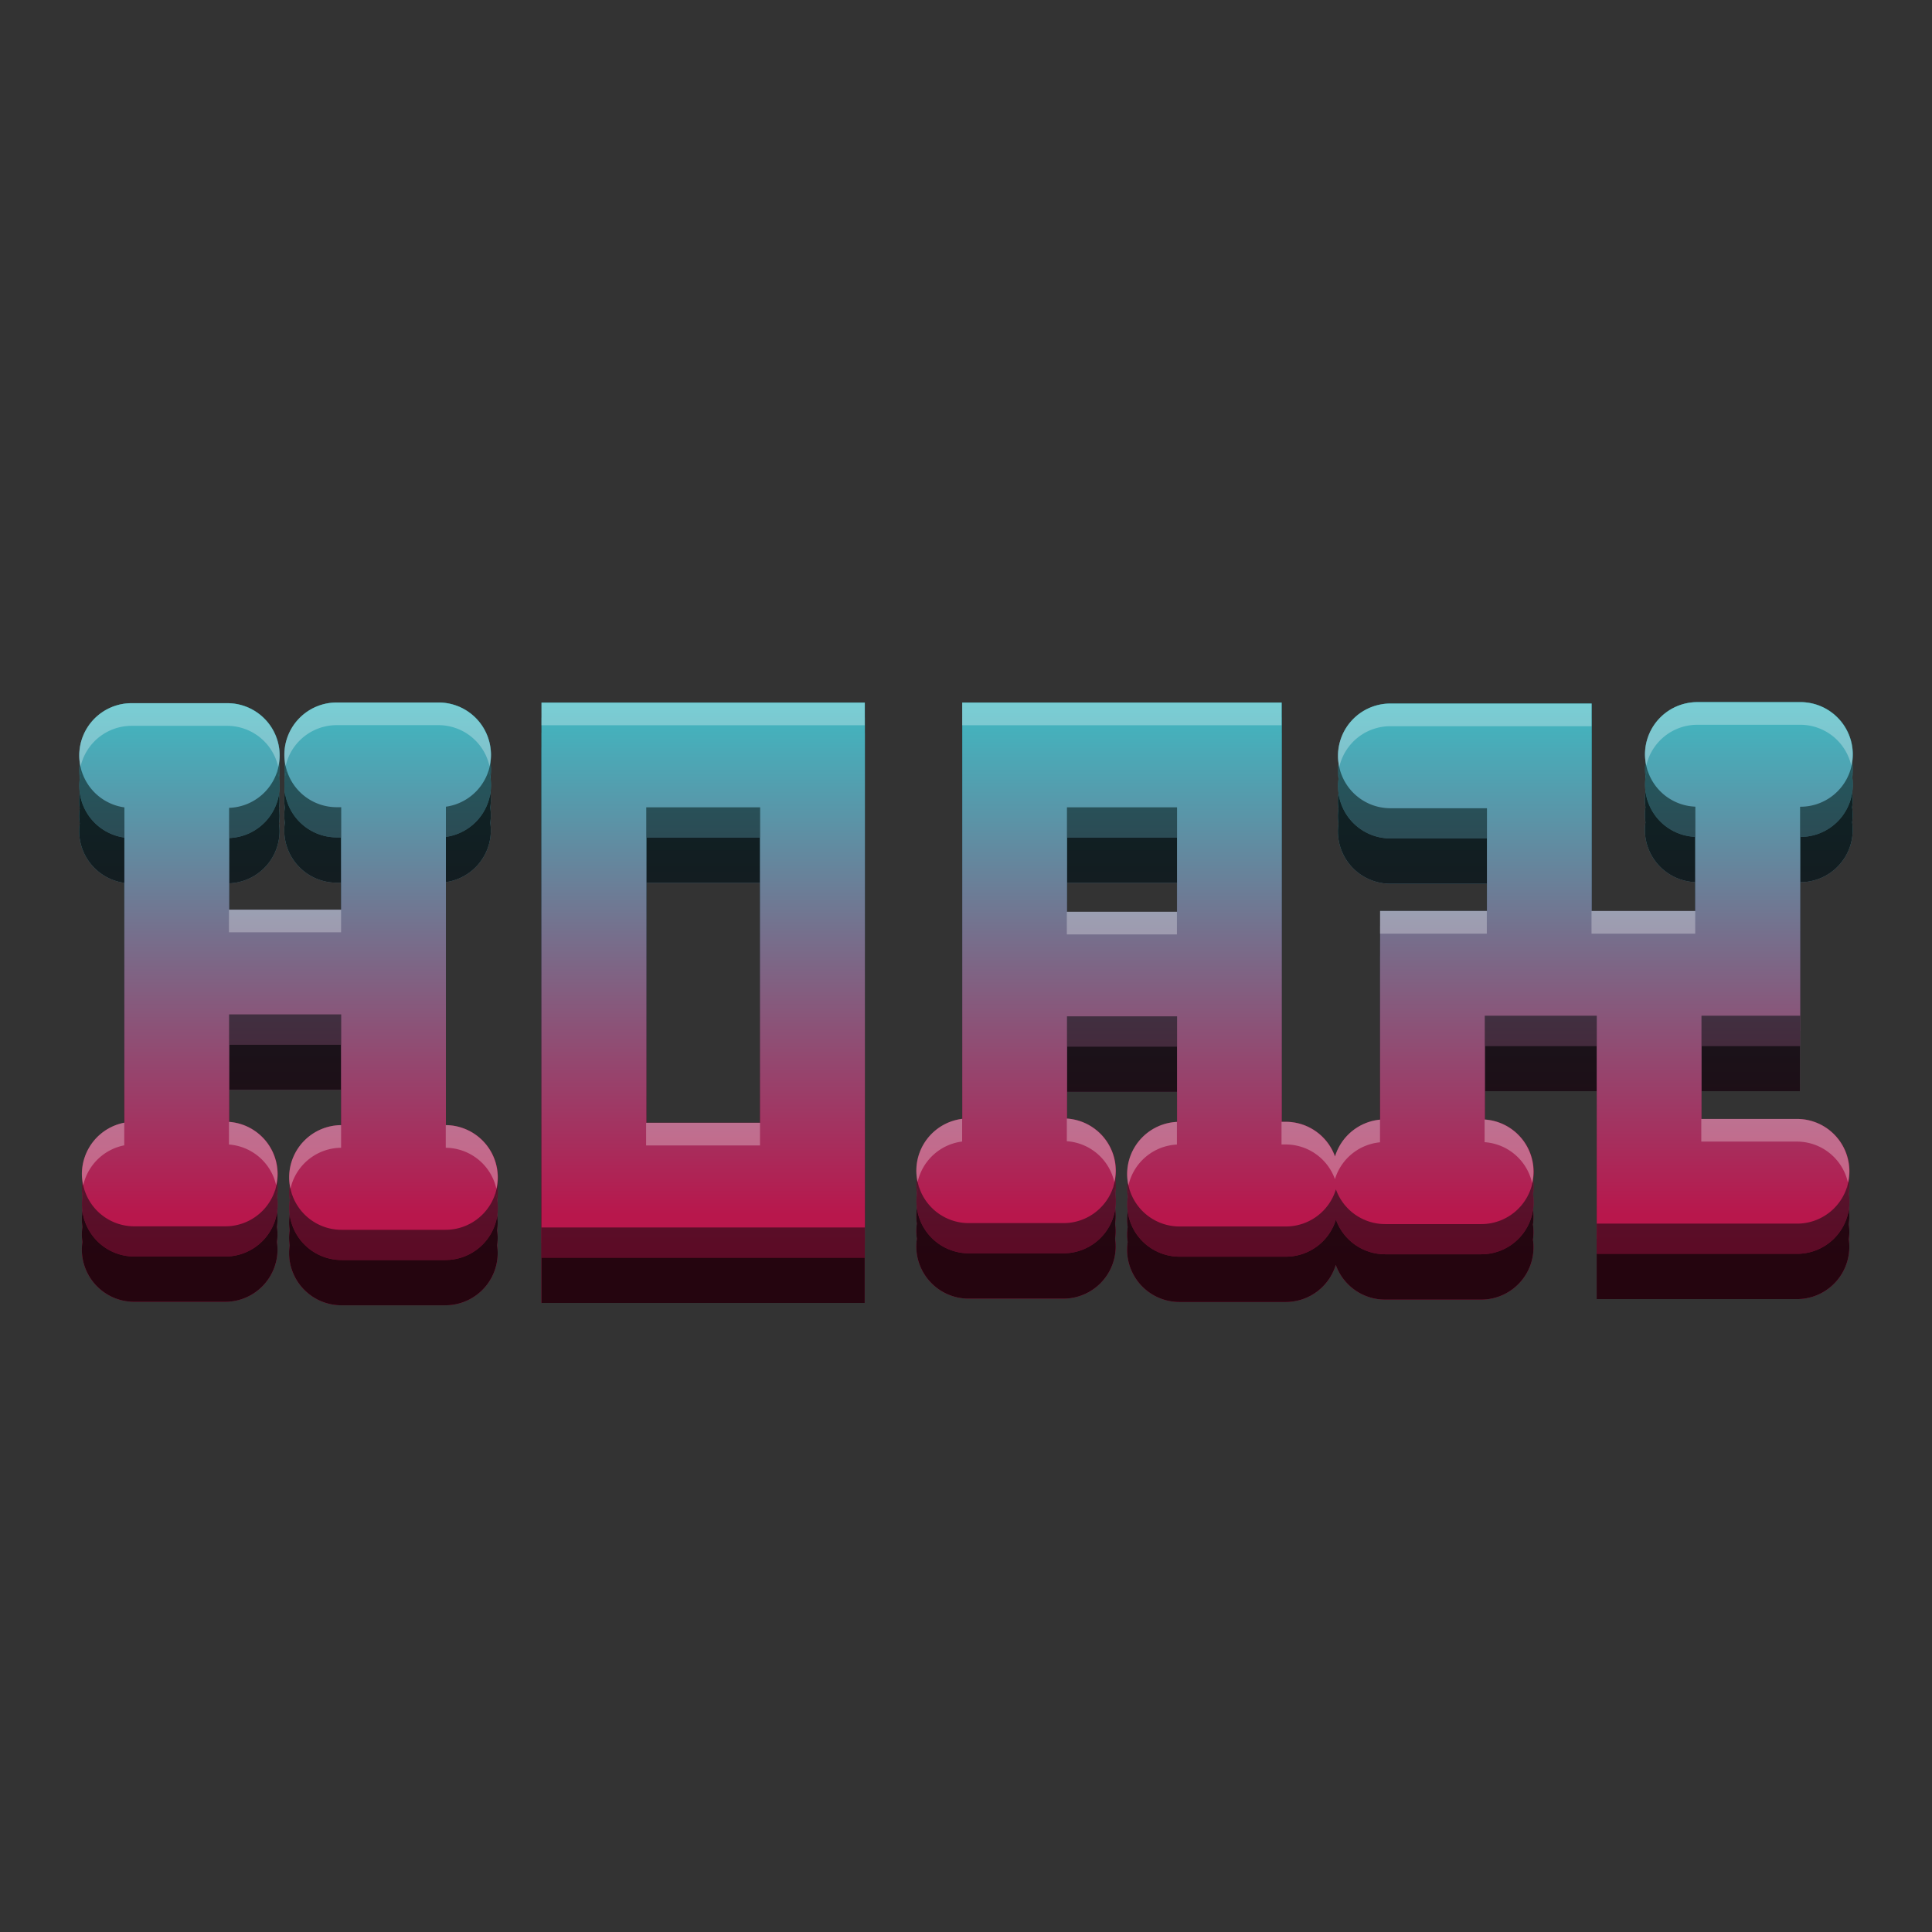 <svg width="512" height="512" version="1.1" viewBox="0 0 135.47 135.47" xmlns="http://www.w3.org/2000/svg" xmlns:xlink="http://www.w3.org/1999/xlink"><rect x="0" y="0" width="135.47" height="135.47" fill="#333333" stroke="none"/><defs><linearGradient id="a"><stop stop-color="#b8174c" offset="0"/><stop stop-color="#39c1c8" offset="1"/></linearGradient><linearGradient id="f" x1="47.257" x2="47.257" y1="48.274" y2="37.399" gradientTransform="matrix(3.467 0 0 3.467 -100.54 -82.205)" gradientUnits="userSpaceOnUse" xlink:href="#a"/><linearGradient id="e" x1="47.257" x2="47.257" y1="48.274" y2="37.399" gradientTransform="matrix(3.467 0 0 3.467 -100.54 -79.03)" gradientUnits="userSpaceOnUse" xlink:href="#a"/><linearGradient id="d" x1="47.257" x2="47.257" y1="48.274" y2="37.399" gradientTransform="matrix(3.467 0 0 3.467 -100.54 -80.088)" gradientUnits="userSpaceOnUse" xlink:href="#a"/><linearGradient id="c" x1="47.257" x2="47.257" y1="48.274" y2="37.399" gradientTransform="matrix(3.467 0 0 3.467 -100.54 -81.146)" gradientUnits="userSpaceOnUse" xlink:href="#a"/><linearGradient id="b" x1="47.257" x2="47.257" y1="48.274" y2="37.399" gradientTransform="matrix(3.467 0 0 3.467 -100.54 -82.205)" gradientUnits="userSpaceOnUse" xlink:href="#a"/></defs><g fill-rule="evenodd" stroke-linecap="round" stroke-miterlimit="16.8" stroke-width="3.467"><path d="m119.01 52.408a3.669 3.669 0 0 0-3.671 3.67 3.669 3.669 0 0 0 0.041 0.53 3.669 3.669 0 0 0-0.041 0.528 3.669 3.669 0 0 0 0.041 0.53 3.669 3.669 0 0 0-0.041 0.528 3.669 3.669 0 0 0 3.528 3.66v5.201h-7.272v-12.43-1.058-1.058h-14.111a3.669 3.669 0 0 0-3.671 3.671 3.669 3.669 0 0 0 0.038 0.528 3.669 3.669 0 0 0-0.038 0.53 3.669 3.669 0 0 0 0.038 0.528 3.669 3.669 0 0 0-0.038 0.53 3.669 3.669 0 0 0 3.671 3.669h6.771v5.09h-7.489v2.117 12.512a3.669 3.669 0 0 0-3.16 2.585 3.669 3.669 0 0 0-3.449-2.433h-0.297v-27.277-2.117h-22.394v2.117 27.07a3.669 3.669 0 0 0-3.216 3.643 3.669 3.669 0 0 0 0.038 0.529 3.669 3.669 0 0 0-0.038 0.53 3.669 3.669 0 0 0 0.041 0.528 3.669 3.669 0 0 0-0.041 0.531 3.669 3.669 0 0 0 3.662 3.669h6.651a3.669 3.669 0 0 0 3.669-3.669 3.669 3.669 0 0 0-0.041-0.533 3.669 3.669 0 0 0 0.041-0.526 3.669 3.669 0 0 0-0.041-0.533 3.669 3.669 0 0 0 0.041-0.526 3.669 3.669 0 0 0-0.034-0.501 3.669 3.669 0 0 0-3.392-3.162v-5.05h7.721v5.283a3.669 3.669 0 0 0-3.496 3.665 3.669 3.669 0 0 0 0.041 0.526 3.669 3.669 0 0 0-0.041 0.533 3.669 3.669 0 0 0 0.041 0.525 3.669 3.669 0 0 0 0 5.17e-4 3.669 3.669 0 0 0-0.041 0.533 3.669 3.669 0 0 0 3.672 3.67h7.455a3.669 3.669 0 0 0 3.506-2.603 3.669 3.669 0 0 0 3.449 2.435h6.744a3.669 3.669 0 0 0 0.48-0.031 3.669 3.669 0 0 0 3.192-3.64 3.669 3.669 0 0 0-0.04-0.532 3.669 3.669 0 0 0 0.04-0.527 3.669 3.669 0 0 0-0.04-0.532 3.669 3.669 0 0 0 0.04-0.527 3.669 3.669 0 0 0-3.427-3.662v-5.162h7.855v12.462 1.058 1.058h14.045a3.669 3.669 0 0 0 0.479-0.031 3.669 3.669 0 0 0 3.192-3.638 3.669 3.669 0 0 0-0.038-0.53 3.669 3.669 0 0 0 0.038-0.528 3.669 3.669 0 0 0-0.041-0.531 3.669 3.669 0 0 0 0.041-0.528 3.669 3.669 0 0 0-3.671-3.671h-6.705v-5.122h6.914v-1.058-1.058-12.538h0.027a3.669 3.669 0 0 0 0.479-0.031 3.669 3.669 0 0 0 3.193-3.633 3.669 3.669 0 0 0-0.01-0.267 3.669 3.669 0 0 0-0.029-0.265 3.669 3.669 0 0 0 0.039-0.527 3.669 3.669 0 0 0-0.042-0.531 3.669 3.669 0 0 0 0.042-0.528 3.669 3.669 0 0 0-3.671-3.67h-7.224zm-95.406 0.027a3.669 3.669 0 0 0-3.671 3.669 3.669 3.669 0 0 0 0.041 0.53 3.669 3.669 0 0 0-0.041 0.529 3.669 3.669 0 0 0 0.041 0.53 3.669 3.669 0 0 0-0.041 0.529 3.669 3.669 0 0 0 3.671 3.671h0.312v5.068h-7.862v-5.023a3.669 3.669 0 0 0 3.548-3.667 3.669 3.669 0 0 0-0.04-0.526 3.669 3.669 0 0 0 0.04-0.533 3.669 3.669 0 0 0-0.04-0.526 3.669 3.669 0 0 0 0.04-0.533 3.669 3.669 0 0 0-3.67-3.671h-6.711a3.669 3.669 0 0 0-3.67 3.671 3.669 3.669 0 0 0 0.041 0.528 3.669 3.669 0 0 0-0.041 0.53 3.669 3.669 0 0 0 0.041 0.528 3.669 3.669 0 0 0 0 5.16e-4 3.669 3.669 0 0 0-0.041 0.53 3.669 3.669 0 0 0 3.162 3.635v19.992a3.669 3.669 0 0 0-2.974 3.603 3.669 3.669 0 0 0 0.041 0.525 3.669 3.669 0 0 0-0.041 0.534 3.669 3.669 0 0 0 0.041 0.524 3.669 3.669 0 0 0 0 5.16e-4 3.669 3.669 0 0 0-0.041 0.534 3.669 3.669 0 0 0 3.671 3.664h6.378a3.669 3.669 0 0 0 3.671-3.664 3.669 3.669 0 0 0-0.041-0.533 3.669 3.669 0 0 0 0.041-0.525 3.669 3.669 0 0 0-0.041-0.533 3.669 3.669 0 0 0 0.041-0.525 3.669 3.669 0 0 0-0.034-0.499 3.669 3.669 0 0 0-3.372-3.162v-5.423h7.862v5.65a3.669 3.669 0 0 0-3.644 3.669 3.669 3.669 0 0 0 0.041 0.531 3.669 3.669 0 0 0-0.041 0.528 3.669 3.669 0 0 0 0.041 0.53 3.669 3.669 0 0 0 0 5.17e-4 3.669 3.669 0 0 0-0.041 0.528 3.669 3.669 0 0 0 3.671 3.672h7.286a3.669 3.669 0 0 0 0.95-0.126 3.669 3.669 0 0 0 2.595-2.596 3.669 3.669 0 0 0 0.125-0.95 3.669 3.669 0 0 0-0.041-0.529 3.669 3.669 0 0 0 0.041-0.53 3.669 3.669 0 0 0-0.041-0.529 3.669 3.669 0 0 0 0.041-0.53 3.669 3.669 0 0 0-0.124-0.945 3.669 3.669 0 0 0-3.519-2.724v-20.211a3.669 3.669 0 0 0 3.163-3.635 3.669 3.669 0 0 0-0.042-0.525 3.669 3.669 0 0 0 0.042-0.534 3.669 3.669 0 0 0-0.042-0.533 3.669 3.669 0 0 0 0.042-0.525 3.669 3.669 0 0 0-3.671-3.669h-7.144zm37.027 0.007-22.665 5.17e-4v2.117 34.686 1.058 1.058h22.665v-36.803-1.058-1.058zm-15.324 9.458h7.984v20.005h-7.984v-20.005zm29.498 0h7.721v5.209h-7.721v-5.209z" fill="url(#e)" stop-color="#000000" style="paint-order:stroke fill markers"/><path d="m119.01 52.408a3.669 3.669 0 0 0-3.671 3.67 3.669 3.669 0 0 0 0.041 0.53 3.669 3.669 0 0 0-0.041 0.528 3.669 3.669 0 0 0 0.041 0.53 3.669 3.669 0 0 0-0.041 0.528 3.669 3.669 0 0 0 3.528 3.66v5.201h-7.272v-12.43-1.058-1.058h-14.111a3.669 3.669 0 0 0-3.671 3.671 3.669 3.669 0 0 0 0.038 0.528 3.669 3.669 0 0 0-0.038 0.53 3.669 3.669 0 0 0 0.038 0.528 3.669 3.669 0 0 0-0.038 0.53 3.669 3.669 0 0 0 3.671 3.669h6.771v5.09h-7.489v2.117 12.512a3.669 3.669 0 0 0-3.16 2.585 3.669 3.669 0 0 0-3.449-2.433h-0.297v-27.277-2.117h-22.394v2.117 27.07a3.669 3.669 0 0 0-3.216 3.643 3.669 3.669 0 0 0 0.038 0.529 3.669 3.669 0 0 0-0.038 0.53 3.669 3.669 0 0 0 0.041 0.528 3.669 3.669 0 0 0-0.041 0.531 3.669 3.669 0 0 0 3.662 3.669h6.651a3.669 3.669 0 0 0 3.669-3.669 3.669 3.669 0 0 0-0.041-0.533 3.669 3.669 0 0 0 0.041-0.526 3.669 3.669 0 0 0-0.041-0.533 3.669 3.669 0 0 0 0.041-0.526 3.669 3.669 0 0 0-0.034-0.501 3.669 3.669 0 0 0-3.392-3.162v-5.05h7.721v5.283a3.669 3.669 0 0 0-3.496 3.665 3.669 3.669 0 0 0 0.041 0.526 3.669 3.669 0 0 0-0.041 0.533 3.669 3.669 0 0 0 0.041 0.525 3.669 3.669 0 0 0 0 5.17e-4 3.669 3.669 0 0 0-0.041 0.533 3.669 3.669 0 0 0 3.672 3.67h7.455a3.669 3.669 0 0 0 3.506-2.603 3.669 3.669 0 0 0 3.449 2.435h6.744a3.669 3.669 0 0 0 0.48-0.031 3.669 3.669 0 0 0 3.192-3.64 3.669 3.669 0 0 0-0.04-0.532 3.669 3.669 0 0 0 0.04-0.527 3.669 3.669 0 0 0-0.04-0.532 3.669 3.669 0 0 0 0.04-0.527 3.669 3.669 0 0 0-3.427-3.662v-5.162h7.855v12.462 1.058 1.058h14.045a3.669 3.669 0 0 0 0.479-0.031 3.669 3.669 0 0 0 3.192-3.638 3.669 3.669 0 0 0-0.038-0.53 3.669 3.669 0 0 0 0.038-0.528 3.669 3.669 0 0 0-0.041-0.531 3.669 3.669 0 0 0 0.041-0.528 3.669 3.669 0 0 0-3.671-3.671h-6.705v-5.122h6.914v-1.058-1.058-12.538h0.027a3.669 3.669 0 0 0 0.479-0.031 3.669 3.669 0 0 0 3.193-3.633 3.669 3.669 0 0 0-0.01-0.267 3.669 3.669 0 0 0-0.029-0.265 3.669 3.669 0 0 0 0.039-0.527 3.669 3.669 0 0 0-0.042-0.531 3.669 3.669 0 0 0 0.042-0.528 3.669 3.669 0 0 0-3.671-3.67h-7.224zm-95.406 0.027a3.669 3.669 0 0 0-3.671 3.669 3.669 3.669 0 0 0 0.041 0.53 3.669 3.669 0 0 0-0.041 0.529 3.669 3.669 0 0 0 0.041 0.53 3.669 3.669 0 0 0-0.041 0.529 3.669 3.669 0 0 0 3.671 3.671h0.312v5.068h-7.862v-5.023a3.669 3.669 0 0 0 3.548-3.667 3.669 3.669 0 0 0-0.04-0.526 3.669 3.669 0 0 0 0.04-0.533 3.669 3.669 0 0 0-0.04-0.526 3.669 3.669 0 0 0 0.04-0.533 3.669 3.669 0 0 0-3.67-3.671h-6.711a3.669 3.669 0 0 0-3.67 3.671 3.669 3.669 0 0 0 0.041 0.528 3.669 3.669 0 0 0-0.041 0.53 3.669 3.669 0 0 0 0.041 0.528 3.669 3.669 0 0 0 0 5.16e-4 3.669 3.669 0 0 0-0.041 0.53 3.669 3.669 0 0 0 3.162 3.635v19.992a3.669 3.669 0 0 0-2.974 3.603 3.669 3.669 0 0 0 0.041 0.525 3.669 3.669 0 0 0-0.041 0.534 3.669 3.669 0 0 0 0.041 0.524 3.669 3.669 0 0 0 0 5.16e-4 3.669 3.669 0 0 0-0.041 0.534 3.669 3.669 0 0 0 3.671 3.664h6.378a3.669 3.669 0 0 0 3.671-3.664 3.669 3.669 0 0 0-0.041-0.533 3.669 3.669 0 0 0 0.041-0.525 3.669 3.669 0 0 0-0.041-0.533 3.669 3.669 0 0 0 0.041-0.525 3.669 3.669 0 0 0-0.034-0.499 3.669 3.669 0 0 0-3.372-3.162v-5.423h7.862v5.65a3.669 3.669 0 0 0-3.644 3.669 3.669 3.669 0 0 0 0.041 0.531 3.669 3.669 0 0 0-0.041 0.528 3.669 3.669 0 0 0 0.041 0.53 3.669 3.669 0 0 0 0 5.17e-4 3.669 3.669 0 0 0-0.041 0.528 3.669 3.669 0 0 0 3.671 3.672h7.286a3.669 3.669 0 0 0 0.95-0.126 3.669 3.669 0 0 0 2.595-2.596 3.669 3.669 0 0 0 0.125-0.95 3.669 3.669 0 0 0-0.041-0.529 3.669 3.669 0 0 0 0.041-0.53 3.669 3.669 0 0 0-0.041-0.529 3.669 3.669 0 0 0 0.041-0.53 3.669 3.669 0 0 0-0.124-0.945 3.669 3.669 0 0 0-3.519-2.724v-20.211a3.669 3.669 0 0 0 3.163-3.635 3.669 3.669 0 0 0-0.042-0.525 3.669 3.669 0 0 0 0.042-0.534 3.669 3.669 0 0 0-0.042-0.533 3.669 3.669 0 0 0 0.042-0.525 3.669 3.669 0 0 0-3.671-3.669h-7.144zm37.027 0.007-22.665 5.17e-4v2.117 34.686 1.058 1.058h22.665v-36.803-1.058-1.058zm-15.324 9.458h7.984v20.005h-7.984v-20.005zm29.498 0h7.721v5.209h-7.721v-5.209z" opacity=".8" stop-color="#000000" style="paint-order:stroke fill markers"/><path d="m119.02 49.233a3.669 3.669 0 0 0-3.671 3.669 3.669 3.669 0 0 0 3.528 3.66v7.317h-7.272v-14.547h-14.111a3.669 3.669 0 0 0-3.671 3.671 3.669 3.669 0 0 0 3.671 3.669h6.771v7.206h-7.489v14.629a3.669 3.669 0 0 0-3.16 2.585 3.669 3.669 0 0 0-3.449-2.433h-0.297v-29.394h-22.394v29.186a3.669 3.669 0 0 0-3.216 3.643 3.669 3.669 0 0 0 3.662 3.669h6.651a3.669 3.669 0 0 0 3.669-3.669 3.669 3.669 0 0 0-3.426-3.662v-7.167h7.72v7.4a3.669 3.669 0 0 0-3.495 3.666 3.669 3.669 0 0 0 3.671 3.669h7.455a3.669 3.669 0 0 0 3.506-2.603 3.669 3.669 0 0 0 3.449 2.435h6.744a3.669 3.669 0 0 0 3.671-3.671 3.669 3.669 0 0 0-3.427-3.662v-7.279h7.855v14.579h14.045a3.669 3.669 0 0 0 3.671-3.669 3.669 3.669 0 0 0-3.671-3.671h-6.704v-7.238h6.914v-14.654h0.027a3.669 3.669 0 0 0 3.671-3.664 3.669 3.669 0 0 0-3.671-3.669zm-95.406 0.027a3.669 3.669 0 0 0-3.671 3.669 3.669 3.669 0 0 0 3.671 3.671h0.312v7.185h-7.862v-7.14a3.669 3.669 0 0 0 3.547-3.667 3.669 3.669 0 0 0-3.669-3.671h-6.712a3.669 3.669 0 0 0-3.669 3.671 3.669 3.669 0 0 0 3.162 3.635v22.109a3.669 3.669 0 0 0-2.974 3.603 3.669 3.669 0 0 0 3.671 3.664h6.378a3.669 3.669 0 0 0 3.671-3.664 3.669 3.669 0 0 0-3.406-3.66v-7.539h7.862v7.767a3.669 3.669 0 0 0-3.644 3.669 3.669 3.669 0 0 0 3.671 3.671h7.287a3.669 3.669 0 0 0 3.669-3.671 3.669 3.669 0 0 0-3.642-3.669v-22.328a3.669 3.669 0 0 0 3.162-3.635 3.669 3.669 0 0 0-3.671-3.669zm14.362 0.007v36.803h22.665v-36.803zm7.34 7.34h7.984v22.122h-7.984zm29.498 0h7.72v7.326h-7.72z" fill="url(#b)" stop-color="#000000" style="paint-order:stroke fill markers"/><path d="m119.02 49.233a3.669 3.669 0 0 0-3.671 3.669 3.669 3.669 0 0 0 3.528 3.66v7.317h-7.272v-14.547h-14.111a3.669 3.669 0 0 0-3.671 3.671 3.669 3.669 0 0 0 3.671 3.669h6.771v7.206h-7.489v14.629a3.669 3.669 0 0 0-3.16 2.585 3.669 3.669 0 0 0-3.449-2.433h-0.297v-29.394h-22.394v29.186a3.669 3.669 0 0 0-3.216 3.643 3.669 3.669 0 0 0 3.662 3.669h6.651a3.669 3.669 0 0 0 3.669-3.669 3.669 3.669 0 0 0-3.426-3.662v-7.167h7.72v7.4a3.669 3.669 0 0 0-3.495 3.666 3.669 3.669 0 0 0 3.671 3.669h7.455a3.669 3.669 0 0 0 3.506-2.603 3.669 3.669 0 0 0 3.449 2.435h6.744a3.669 3.669 0 0 0 3.671-3.671 3.669 3.669 0 0 0-3.427-3.662v-7.279h7.855v14.579h14.045a3.669 3.669 0 0 0 3.671-3.669 3.669 3.669 0 0 0-3.671-3.671h-6.704v-7.238h6.914v-14.654h0.027a3.669 3.669 0 0 0 3.671-3.664 3.669 3.669 0 0 0-3.671-3.669zm-95.406 0.027a3.669 3.669 0 0 0-3.671 3.669 3.669 3.669 0 0 0 3.671 3.671h0.312v7.185h-7.862v-7.14a3.669 3.669 0 0 0 3.547-3.667 3.669 3.669 0 0 0-3.669-3.671h-6.712a3.669 3.669 0 0 0-3.669 3.671 3.669 3.669 0 0 0 3.162 3.635v22.109a3.669 3.669 0 0 0-2.974 3.603 3.669 3.669 0 0 0 3.671 3.664h6.378a3.669 3.669 0 0 0 3.671-3.664 3.669 3.669 0 0 0-3.406-3.66v-7.539h7.862v7.767a3.669 3.669 0 0 0-3.644 3.669 3.669 3.669 0 0 0 3.671 3.671h7.287a3.669 3.669 0 0 0 3.669-3.671 3.669 3.669 0 0 0-3.642-3.669v-22.328a3.669 3.669 0 0 0 3.162-3.635 3.669 3.669 0 0 0-3.671-3.669zm14.362 0.007v36.803h22.665v-36.803zm7.34 7.34h7.984v22.122h-7.984zm29.498 0h7.72v7.326h-7.72z" opacity=".5" stop-color="#000000" style="paint-order:stroke fill markers"/><path d="m119.02 50.292a3.669 3.669 0 0 0-3.671 3.669 3.669 3.669 0 0 0 3.528 3.66v7.317h-7.272v-14.547h-14.111a3.669 3.669 0 0 0-3.671 3.671 3.669 3.669 0 0 0 3.671 3.669h6.771v7.206h-7.489v14.629a3.669 3.669 0 0 0-3.16 2.585 3.669 3.669 0 0 0-3.449-2.433h-0.297v-29.394h-22.394v29.186a3.669 3.669 0 0 0-3.216 3.643 3.669 3.669 0 0 0 3.662 3.669h6.651a3.669 3.669 0 0 0 3.669-3.669 3.669 3.669 0 0 0-3.426-3.662v-7.167h7.72v7.4a3.669 3.669 0 0 0-3.495 3.666 3.669 3.669 0 0 0 3.671 3.669h7.455a3.669 3.669 0 0 0 3.506-2.603 3.669 3.669 0 0 0 3.449 2.435h6.744a3.669 3.669 0 0 0 3.671-3.671 3.669 3.669 0 0 0-3.427-3.662v-7.279h7.855v14.579h14.045a3.669 3.669 0 0 0 3.671-3.669 3.669 3.669 0 0 0-3.671-3.671h-6.704v-7.238h6.914v-14.654h0.027a3.669 3.669 0 0 0 3.671-3.664 3.669 3.669 0 0 0-3.671-3.669zm-95.406 0.027a3.669 3.669 0 0 0-3.671 3.669 3.669 3.669 0 0 0 3.671 3.671h0.312v7.185h-7.862v-7.14a3.669 3.669 0 0 0 3.547-3.667 3.669 3.669 0 0 0-3.669-3.671h-6.712a3.669 3.669 0 0 0-3.669 3.671 3.669 3.669 0 0 0 3.162 3.635v22.109a3.669 3.669 0 0 0-2.974 3.603 3.669 3.669 0 0 0 3.671 3.664h6.378a3.669 3.669 0 0 0 3.671-3.664 3.669 3.669 0 0 0-3.406-3.66v-7.539h7.862v7.767a3.669 3.669 0 0 0-3.644 3.669 3.669 3.669 0 0 0 3.671 3.671h7.287a3.669 3.669 0 0 0 3.669-3.671 3.669 3.669 0 0 0-3.642-3.669v-22.328a3.669 3.669 0 0 0 3.162-3.635 3.669 3.669 0 0 0-3.671-3.669zm14.362 0.007v36.803h22.665v-36.803zm7.34 7.34h7.984v22.122h-7.984zm29.498 0h7.72v7.326h-7.72z" fill="url(#c)" stop-color="#000000" style="paint-order:stroke fill markers"/><path d="m119.02 50.292a3.669 3.669 0 0 0-3.671 3.669 3.669 3.669 0 0 0 3.528 3.66v7.317h-7.272v-14.547h-14.111a3.669 3.669 0 0 0-3.671 3.671 3.669 3.669 0 0 0 3.671 3.669h6.771v7.206h-7.489v14.629a3.669 3.669 0 0 0-3.16 2.585 3.669 3.669 0 0 0-3.449-2.433h-0.297v-29.394h-22.394v29.186a3.669 3.669 0 0 0-3.216 3.643 3.669 3.669 0 0 0 3.662 3.669h6.651a3.669 3.669 0 0 0 3.669-3.669 3.669 3.669 0 0 0-3.426-3.662v-7.167h7.72v7.4a3.669 3.669 0 0 0-3.495 3.666 3.669 3.669 0 0 0 3.671 3.669h7.455a3.669 3.669 0 0 0 3.506-2.603 3.669 3.669 0 0 0 3.449 2.435h6.744a3.669 3.669 0 0 0 3.671-3.671 3.669 3.669 0 0 0-3.427-3.662v-7.279h7.855v14.579h14.045a3.669 3.669 0 0 0 3.671-3.669 3.669 3.669 0 0 0-3.671-3.671h-6.704v-7.238h6.914v-14.654h0.027a3.669 3.669 0 0 0 3.671-3.664 3.669 3.669 0 0 0-3.671-3.669zm-95.406 0.027a3.669 3.669 0 0 0-3.671 3.669 3.669 3.669 0 0 0 3.671 3.671h0.312v7.185h-7.862v-7.14a3.669 3.669 0 0 0 3.547-3.667 3.669 3.669 0 0 0-3.669-3.671h-6.712a3.669 3.669 0 0 0-3.669 3.671 3.669 3.669 0 0 0 3.162 3.635v22.109a3.669 3.669 0 0 0-2.974 3.603 3.669 3.669 0 0 0 3.671 3.664h6.378a3.669 3.669 0 0 0 3.671-3.664 3.669 3.669 0 0 0-3.406-3.66v-7.539h7.862v7.767a3.669 3.669 0 0 0-3.644 3.669 3.669 3.669 0 0 0 3.671 3.671h7.287a3.669 3.669 0 0 0 3.669-3.671 3.669 3.669 0 0 0-3.642-3.669v-22.328a3.669 3.669 0 0 0 3.162-3.635 3.669 3.669 0 0 0-3.671-3.669zm14.362 0.007v36.803h22.665v-36.803zm7.34 7.34h7.984v22.122h-7.984zm29.498 0h7.72v7.326h-7.72z" opacity=".5" stop-color="#000000" style="paint-order:stroke fill markers"/><path d="m119.02 51.35a3.669 3.669 0 0 0-3.671 3.669 3.669 3.669 0 0 0 3.528 3.66v7.317h-7.272v-14.547h-14.111a3.669 3.669 0 0 0-3.671 3.671 3.669 3.669 0 0 0 3.671 3.669h6.771v7.206h-7.489v14.629a3.669 3.669 0 0 0-3.16 2.585 3.669 3.669 0 0 0-3.449-2.433h-0.297v-29.394h-22.394v29.186a3.669 3.669 0 0 0-3.216 3.643 3.669 3.669 0 0 0 3.662 3.669h6.651a3.669 3.669 0 0 0 3.669-3.669 3.669 3.669 0 0 0-3.426-3.662v-7.167h7.72v7.4a3.669 3.669 0 0 0-3.495 3.666 3.669 3.669 0 0 0 3.671 3.669h7.455a3.669 3.669 0 0 0 3.506-2.603 3.669 3.669 0 0 0 3.449 2.435h6.744a3.669 3.669 0 0 0 3.671-3.671 3.669 3.669 0 0 0-3.427-3.662v-7.279h7.855v14.579h14.045a3.669 3.669 0 0 0 3.671-3.669 3.669 3.669 0 0 0-3.671-3.671h-6.704v-7.238h6.914v-14.654h0.027a3.669 3.669 0 0 0 3.671-3.664 3.669 3.669 0 0 0-3.671-3.669zm-95.406 0.027a3.669 3.669 0 0 0-3.671 3.669 3.669 3.669 0 0 0 3.671 3.671h0.312v7.185h-7.862v-7.14a3.669 3.669 0 0 0 3.547-3.667 3.669 3.669 0 0 0-3.669-3.671h-6.712a3.669 3.669 0 0 0-3.669 3.671 3.669 3.669 0 0 0 3.162 3.635v22.109a3.669 3.669 0 0 0-2.974 3.603 3.669 3.669 0 0 0 3.671 3.664h6.378a3.669 3.669 0 0 0 3.671-3.664 3.669 3.669 0 0 0-3.406-3.66v-7.539h7.862v7.767a3.669 3.669 0 0 0-3.644 3.669 3.669 3.669 0 0 0 3.671 3.671h7.287a3.669 3.669 0 0 0 3.669-3.671 3.669 3.669 0 0 0-3.642-3.669v-22.328a3.669 3.669 0 0 0 3.162-3.635 3.669 3.669 0 0 0-3.671-3.669zm14.362 0.007v36.803h22.665v-36.803zm7.34 7.34h7.984v22.122h-7.984zm29.498 0h7.72v7.326h-7.72z" fill="url(#d)" stop-color="#000000" style="paint-order:stroke fill markers"/><path d="m119.02 51.35a3.669 3.669 0 0 0-3.671 3.669 3.669 3.669 0 0 0 3.528 3.66v7.317h-7.272v-14.547h-14.111a3.669 3.669 0 0 0-3.671 3.671 3.669 3.669 0 0 0 3.671 3.669h6.771v7.206h-7.489v14.629a3.669 3.669 0 0 0-3.16 2.585 3.669 3.669 0 0 0-3.449-2.433h-0.297v-29.394h-22.394v29.186a3.669 3.669 0 0 0-3.216 3.643 3.669 3.669 0 0 0 3.662 3.669h6.651a3.669 3.669 0 0 0 3.669-3.669 3.669 3.669 0 0 0-3.426-3.662v-7.167h7.72v7.4a3.669 3.669 0 0 0-3.495 3.666 3.669 3.669 0 0 0 3.671 3.669h7.455a3.669 3.669 0 0 0 3.506-2.603 3.669 3.669 0 0 0 3.449 2.435h6.744a3.669 3.669 0 0 0 3.671-3.671 3.669 3.669 0 0 0-3.427-3.662v-7.279h7.855v14.579h14.045a3.669 3.669 0 0 0 3.671-3.669 3.669 3.669 0 0 0-3.671-3.671h-6.704v-7.238h6.914v-14.654h0.027a3.669 3.669 0 0 0 3.671-3.664 3.669 3.669 0 0 0-3.671-3.669zm-95.406 0.027a3.669 3.669 0 0 0-3.671 3.669 3.669 3.669 0 0 0 3.671 3.671h0.312v7.185h-7.862v-7.14a3.669 3.669 0 0 0 3.547-3.667 3.669 3.669 0 0 0-3.669-3.671h-6.712a3.669 3.669 0 0 0-3.669 3.671 3.669 3.669 0 0 0 3.162 3.635v22.109a3.669 3.669 0 0 0-2.974 3.603 3.669 3.669 0 0 0 3.671 3.664h6.378a3.669 3.669 0 0 0 3.671-3.664 3.669 3.669 0 0 0-3.406-3.66v-7.539h7.862v7.767a3.669 3.669 0 0 0-3.644 3.669 3.669 3.669 0 0 0 3.671 3.671h7.287a3.669 3.669 0 0 0 3.669-3.671 3.669 3.669 0 0 0-3.642-3.669v-22.328a3.669 3.669 0 0 0 3.162-3.635 3.669 3.669 0 0 0-3.671-3.669zm14.362 0.007v36.803h22.665v-36.803zm7.34 7.34h7.984v22.122h-7.984zm29.498 0h7.72v7.326h-7.72z" opacity=".5" stop-color="#000000" style="paint-order:stroke fill markers"/><path d="m119.02 49.233a3.669 3.669 0 0 0-3.671 3.669 3.669 3.669 0 0 0 3.528 3.66v7.317h-7.272v-14.547h-14.111a3.669 3.669 0 0 0-3.671 3.671 3.669 3.669 0 0 0 3.671 3.669h6.771v7.206h-7.489v14.629a3.669 3.669 0 0 0-3.16 2.585 3.669 3.669 0 0 0-3.449-2.433h-0.297v-29.394h-22.394v29.186a3.669 3.669 0 0 0-3.216 3.643 3.669 3.669 0 0 0 3.662 3.669h6.651a3.669 3.669 0 0 0 3.669-3.669 3.669 3.669 0 0 0-3.426-3.662v-7.167h7.72v7.4a3.669 3.669 0 0 0-3.495 3.666 3.669 3.669 0 0 0 3.671 3.669h7.455a3.669 3.669 0 0 0 3.506-2.603 3.669 3.669 0 0 0 3.449 2.435h6.744a3.669 3.669 0 0 0 3.671-3.671 3.669 3.669 0 0 0-3.427-3.662v-7.279h7.855v14.579h14.045a3.669 3.669 0 0 0 3.671-3.669 3.669 3.669 0 0 0-3.671-3.671h-6.704v-7.238h6.914v-14.654h0.027a3.669 3.669 0 0 0 3.671-3.664 3.669 3.669 0 0 0-3.671-3.669zm-95.406 0.027a3.669 3.669 0 0 0-3.671 3.669 3.669 3.669 0 0 0 3.671 3.671h0.312v7.185h-7.862v-7.14a3.669 3.669 0 0 0 3.547-3.667 3.669 3.669 0 0 0-3.669-3.671h-6.712a3.669 3.669 0 0 0-3.669 3.671 3.669 3.669 0 0 0 3.162 3.635v22.109a3.669 3.669 0 0 0-2.974 3.603 3.669 3.669 0 0 0 3.671 3.664h6.378a3.669 3.669 0 0 0 3.671-3.664 3.669 3.669 0 0 0-3.406-3.66v-7.539h7.862v7.767a3.669 3.669 0 0 0-3.644 3.669 3.669 3.669 0 0 0 3.671 3.671h7.287a3.669 3.669 0 0 0 3.669-3.671 3.669 3.669 0 0 0-3.642-3.669v-22.328a3.669 3.669 0 0 0 3.162-3.635 3.669 3.669 0 0 0-3.671-3.669zm14.362 0.007v36.803h22.665v-36.803zm7.34 7.34h7.984v22.122h-7.984zm29.498 0h7.72v7.326h-7.72z" fill="url(#f)" stop-color="#000000" style="paint-order:stroke fill markers"/><path d="m119.01 49.233a3.669 3.669 0 0 0-3.671 3.67 3.669 3.669 0 0 0 0.096 0.785 3.669 3.669 0 0 1 3.575-2.868h7.224a3.669 3.669 0 0 1 3.576 2.873 3.669 3.669 0 0 0 0.095-0.791 3.669 3.669 0 0 0-3.671-3.67h-7.224zm-95.406 0.027a3.669 3.669 0 0 0-3.671 3.669 3.669 3.669 0 0 0 0.094 0.794 3.669 3.669 0 0 1 3.577-2.876h7.144a3.669 3.669 0 0 1 3.577 2.876 3.669 3.669 0 0 0 0.094-0.795 3.669 3.669 0 0 0-3.671-3.669h-7.144zm37.027 0.007-22.665 5.17e-4v1.587l22.665-5.17e-4v-1.587zm6.833 0v1.587h22.394v-1.587h-22.394zm-58.243 0.04a3.669 3.669 0 0 0-3.67 3.671 3.669 3.669 0 0 0 0.094 0.794 3.669 3.669 0 0 1 3.576-2.877h6.711a3.669 3.669 0 0 1 3.575 2.872 3.669 3.669 0 0 0 0.095-0.788 3.669 3.669 0 0 0-3.67-3.671h-6.711zm88.262 0.027a3.669 3.669 0 0 0-3.671 3.671 3.669 3.669 0 0 0 0.094 0.793 3.669 3.669 0 0 1 3.577-2.877h14.111v-1.587h-14.111zm-81.429 14.451v1.587h7.862v-1.587h-7.862zm80.711 0.095v1.587h7.489v-1.587h-7.489zm14.83 0v1.587h7.272v-1.587h-7.272zm-36.79 0.054v1.587h7.721v-1.587h-7.721zm0 14.5v1.587a3.669 3.669 0 0 1 3.331 2.871 3.669 3.669 0 0 0 0.095-0.796 3.669 3.669 0 0 0-3.426-3.662zm-7.341 0.02a3.669 3.669 0 0 0-3.216 3.643 3.669 3.669 0 0 0 0.094 0.794 3.669 3.669 0 0 1 3.122-2.849v-1.587zm51.829 0.006v1.587h6.705a3.669 3.669 0 0 1 3.578 2.876 3.669 3.669 0 0 0 0.094-0.792 3.669 3.669 0 0 0-3.671-3.671h-6.705zm-15.195 0.041v1.587a3.669 3.669 0 0 1 3.333 2.872 3.669 3.669 0 0 0 0.094-0.797 3.669 3.669 0 0 0-3.427-3.662zm-7.333 0.009a3.669 3.669 0 0 0-3.16 2.585 3.669 3.669 0 0 0-3.449-2.433h-0.297v1.587h0.297a3.669 3.669 0 0 1 3.449 2.433 3.669 3.669 0 0 1 3.16-2.585v-1.587zm-80.711 0.156v1.587a3.669 3.669 0 0 1 3.311 2.866 3.669 3.669 0 0 0 0.095-0.794 3.669 3.669 0 0 0-3.406-3.66zm66.471 0.002a3.669 3.669 0 0 0-3.496 3.665 3.669 3.669 0 0 0 0.095 0.797 3.669 3.669 0 0 1 3.401-2.875v-1.587zm-73.812 0.055a3.669 3.669 0 0 0-2.974 3.603 3.669 3.669 0 0 0 0.096 0.795 3.669 3.669 0 0 1 2.878-2.811v-1.587zm36.593 0.008v1.587h7.984v-1.587h-7.984zm-21.39 0.163a3.669 3.669 0 0 0-3.644 3.669 3.669 3.669 0 0 0 0.094 0.794 3.669 3.669 0 0 1 3.551-2.876v-1.587zm7.34 0v1.587a3.669 3.669 0 0 1 3.549 2.876 3.669 3.669 0 0 0 0.094-0.795 3.669 3.669 0 0 0-3.643-3.669z" fill="#fff" opacity=".3" stop-color="#000000" style="paint-order:stroke fill markers"/></g></svg>
